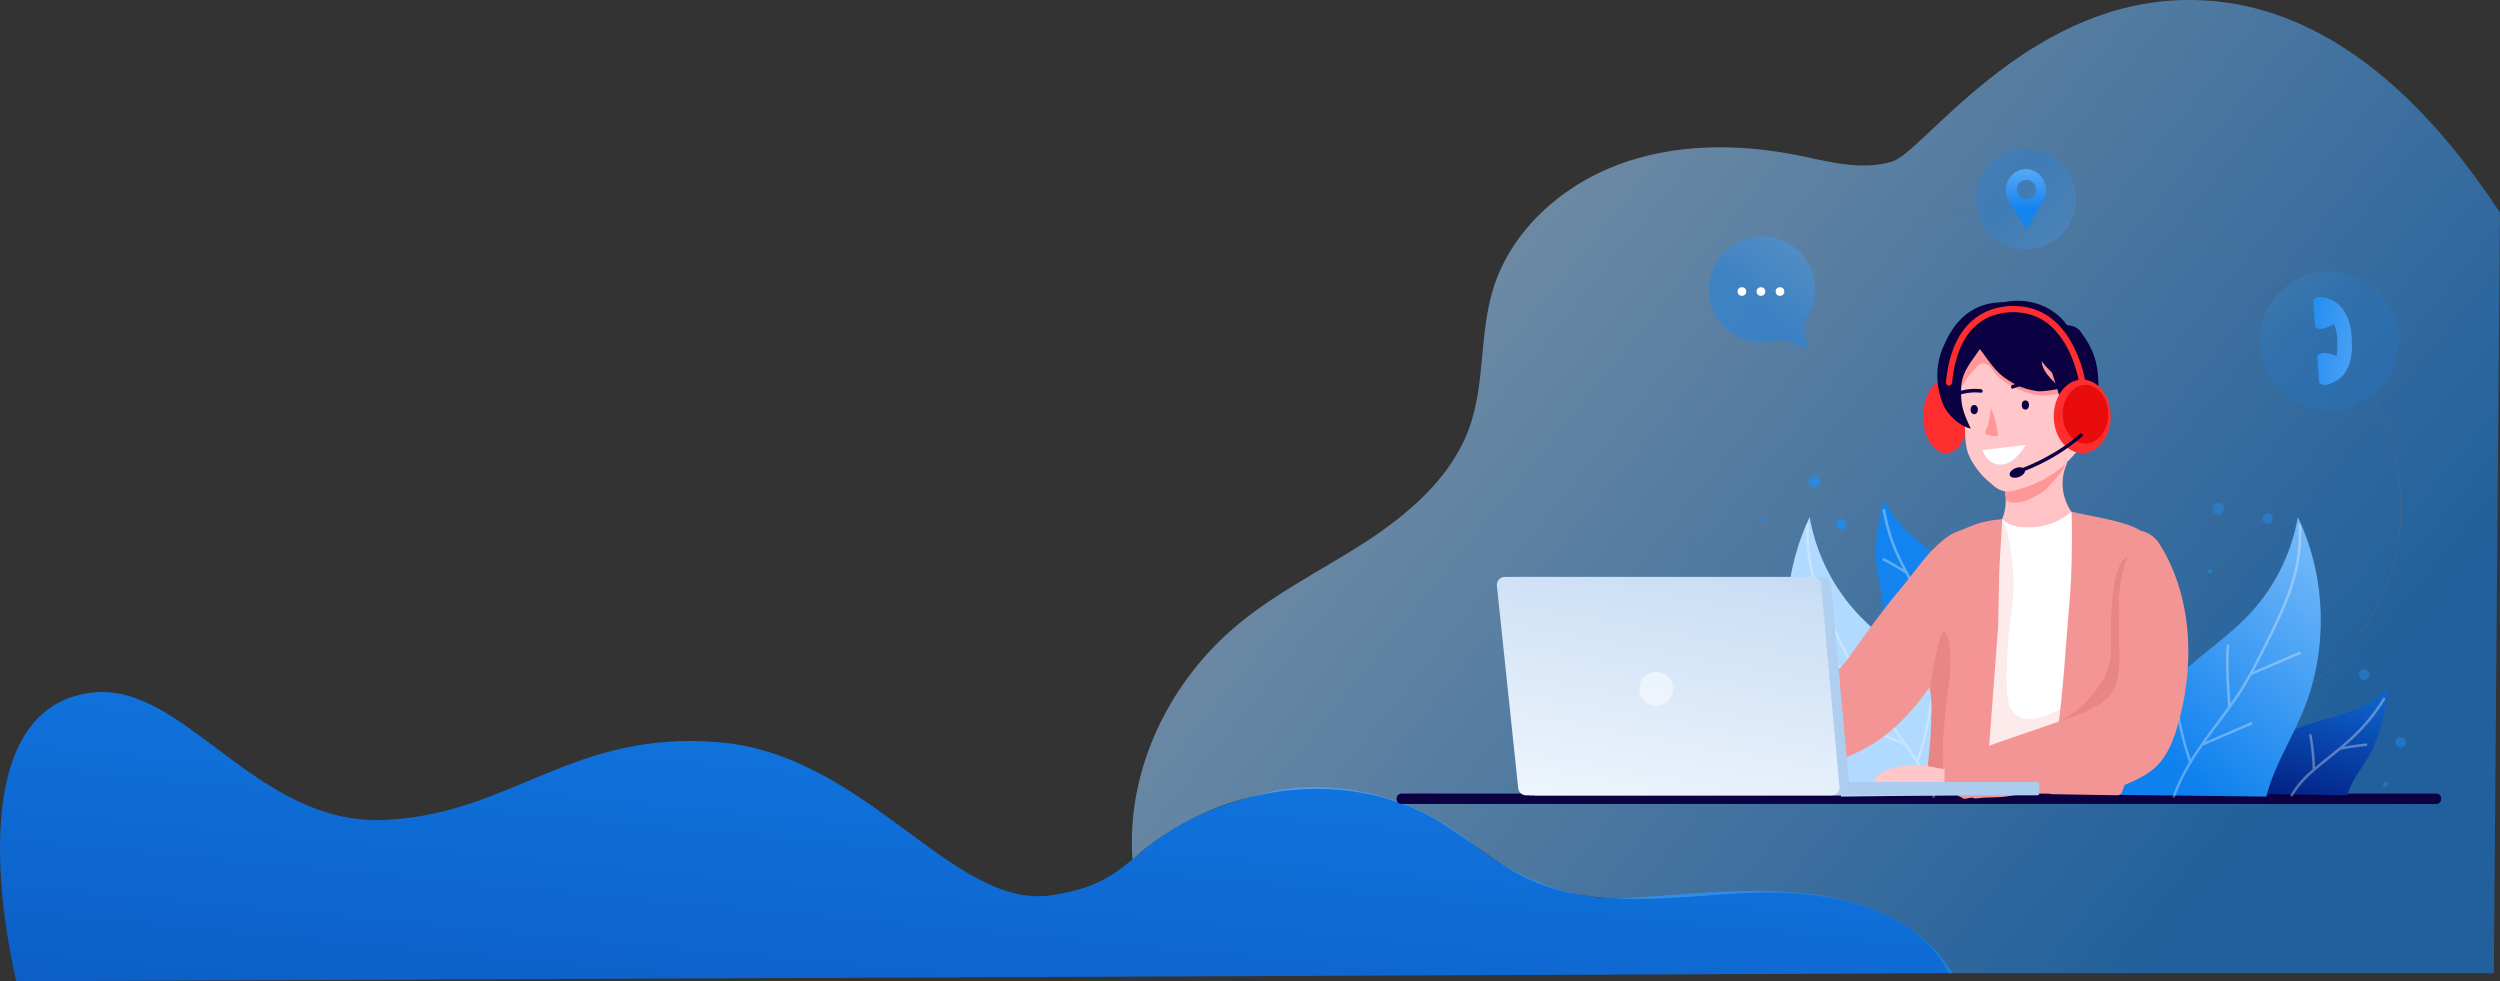 <svg xmlns="http://www.w3.org/2000/svg" xmlns:xlink="http://www.w3.org/1999/xlink" width="1994.416" height="782.819" viewBox="0 0 1994.416 782.819">
  <rect x="0" y="0" width="1994.416" height="782.819" fill="#333333" stroke="none"/>
  <defs>
    <style>
      .cls-1 {
        fill: url(#linear-gradient);
      }

      .cls-2 {
        opacity: 0.56;
        fill: url(#linear-gradient-2);
      }

      .cls-3 {
        fill: #ff2e2e;
      }

      .cls-4 {
        fill: #ffc3c5;
      }

      .cls-5 {
        fill: #ff9798;
      }

      .cls-6 {
        fill: #ffc7c9;
      }

      .cls-7 {
        fill: #0b0042;
      }

      .cls-17, .cls-32, .cls-8 {
        fill: #fff;
      }

      .cls-9 {
        fill: #e80c0c;
      }

      .cls-10 {
        opacity: 0.17;
        fill: url(#linear-gradient-3);
      }

      .cls-11 {
        fill: url(#linear-gradient-4);
      }

      .cls-12 {
        opacity: 0.26;
        fill: url(#linear-gradient-5);
      }

      .cls-13 {
        fill: url(#linear-gradient-6);
      }

      .cls-14 {
        opacity: 0.43;
        fill: url(#linear-gradient-7);
      }

      .cls-15, .cls-22, .cls-23, .cls-24 {
        fill: #238df0;
      }

      .cls-15 {
        opacity: 0.67;
      }

      .cls-16 {
        fill: url(#linear-gradient-8);
      }

      .cls-17 {
        opacity: 0.33;
      }

      .cls-18 {
        fill: url(#linear-gradient-9);
      }

      .cls-19 {
        fill: url(#linear-gradient-10);
      }

      .cls-20 {
        opacity: 0.31;
      }

      .cls-21 {
        fill: url(#linear-gradient-11);
      }

      .cls-22 {
        opacity: 0.45;
      }

      .cls-23 {
        opacity: 0.25;
      }

      .cls-24, .cls-32 {
        opacity: 0.48;
      }

      .cls-25 {
        fill: none;
        stroke: #707070;
        stroke-miterlimit: 10;
        stroke-width: 0.5px;
        opacity: 0.4;
      }

      .cls-26, .cls-27 {
        fill: #f49595;
      }

      .cls-27 {
        opacity: 0.18;
      }

      .cls-28 {
        fill: #e88585;
      }

      .cls-29 {
        fill: url(#linear-gradient-12);
      }

      .cls-30 {
        fill: url(#linear-gradient-13);
      }

      .cls-31 {
        fill: url(#linear-gradient-14);
      }
    </style>
    <linearGradient id="linear-gradient" x1="1.052" y1="-0.348" x2="-1.598" y2="3.898" gradientUnits="objectBoundingBox">
      <stop offset="0.005" stop-color="#1384ef"/>
      <stop offset="0.652" stop-color="#073ba0"/>
      <stop offset="1" stop-color="#001376"/>
    </linearGradient>
    <linearGradient id="linear-gradient-2" x1="0.121" y1="0.269" x2="0.903" y2="0.724" gradientUnits="objectBoundingBox">
      <stop offset="0" stop-color="#b0daff"/>
      <stop offset="1" stop-color="#1484ef"/>
    </linearGradient>
    <linearGradient id="linear-gradient-3" x1="-0.248" y1="-0.475" x2="0.361" y2="0.319" xlink:href="#linear-gradient-2"/>
    <linearGradient id="linear-gradient-4" x1="4.309" y1="1.838" x2="-0.651" y2="0.177" xlink:href="#linear-gradient-2"/>
    <linearGradient id="linear-gradient-5" x1="1.658" y1="1.54" x2="0.448" y2="0.453" xlink:href="#linear-gradient-2"/>
    <linearGradient id="linear-gradient-6" x1="0.483" y1="-0.846" x2="0.504" y2="0.654" xlink:href="#linear-gradient-2"/>
    <linearGradient id="linear-gradient-7" x1="1.844" y1="-0.92" x2="0.463" y2="0.652" xlink:href="#linear-gradient-2"/>
    <linearGradient id="linear-gradient-8" x1="1.001" y1="-0.518" x2="0.255" y2="1.256" gradientUnits="objectBoundingBox">
      <stop offset="0.005" stop-color="#1384ef"/>
      <stop offset="1" stop-color="#001376"/>
    </linearGradient>
    <linearGradient id="linear-gradient-9" x1="-44.008" y1="-6.615" x2="-45.03" y2="-5.396" xlink:href="#linear-gradient-8"/>
    <linearGradient id="linear-gradient-10" x1="1.218" y1="-0.466" x2="0.368" y2="0.957" gradientUnits="objectBoundingBox">
      <stop offset="0" stop-color="#b0daff"/>
      <stop offset="1" stop-color="#0e81ee"/>
    </linearGradient>
    <linearGradient id="linear-gradient-11" x1="-25.982" y1="-0.466" x2="-26.832" y2="0.957" xlink:href="#linear-gradient-10"/>
    <linearGradient id="linear-gradient-12" x1="1.066" y1="15.599" x2="0.76" y2="7.447" gradientUnits="objectBoundingBox">
      <stop offset="0" stop-color="#fff"/>
      <stop offset="1" stop-color="#acccef"/>
    </linearGradient>
    <linearGradient id="linear-gradient-13" x1="0" y1="0.5" x2="1" y2="0.5" xlink:href="#linear-gradient-12"/>
    <linearGradient id="linear-gradient-14" x1="0.195" y1="1.565" x2="0.889" y2="-0.86" xlink:href="#linear-gradient-12"/>
  </defs>
  <g id="Group_690" data-name="Group 690" transform="translate(-419.026 -252.869)">
    <path id="Path_1630" data-name="Path 1630" class="cls-1" d="M1976.538,578.831c-58.742-95.755-215.047-57.707-274.1-59.9s-106.2-41.4-106.2-41.4c-83.6-68.477-169.293-42.062-169.293-42.062-114.447,29.452-90.965,69.777-169.378,81.219s-146.79-112.075-264.79-122.075-166,58-268,62S566.089,346.545,492.7,354.968c-115.6,13.268-60.59,230.317-60.59,230.317Z" transform="translate(0 450.404)"/>
    <path id="Path_1631" data-name="Path 1631" class="cls-2" d="M1737.434,1029.234c-26.959-52.937-97.539-66.647-157.775-64.1S1455.69,979.4,1401.278,953.9c-26.295-12.318-47.937-32.423-73-47.011-75.086-43.717-178.251-27.069-242.387,31.6-4.782-68.614,26.624-136.784,78.712-182.777,31.7-27.992,70.493-46.8,106.123-69.787s69.722-52.3,83.9-91.771c12.674-35.278,7.967-74.587,18.907-110.421,13.988-45.818,53.3-81.76,98.728-99.072s96.214-17.524,143.962-7.987c25.129,5.019,51.374,12.625,75.83,5.054,24.866-7.7,103.97-124.023,228.819-128.708s209.52,99.364,256,169.333l-4.933,606.879Z" transform="translate(236.564 0)"/>
    <g id="Group_689" data-name="Group 689" transform="translate(1533.164 371.758)">
      <g id="Group_659" data-name="Group 659" transform="translate(420.137 121.068)">
        <ellipse id="Ellipse_117" data-name="Ellipse 117" class="cls-3" cx="18.033" cy="29.319" rx="18.033" ry="29.319" transform="translate(0 62.876)"/>
        <path id="Path_1632" data-name="Path 1632" class="cls-4" d="M1420.578,326.553a38.942,38.942,0,0,0,14.906,49.932,5.063,5.063,0,0,1,2.466,2.369c.522,1.558-.654,3.135-1.81,4.3a43.558,43.558,0,0,1-19.183,11.209c-10.812,2.988-22.3,1.68-33.389-.015-8.586-1.313-17.931-3.292-23.332-10.1a39.423,39.423,0,0,0,8.145-42.868" transform="translate(-1305.617 -197.328)"/>
        <path id="Path_1633" data-name="Path 1633" class="cls-5" d="M1417.237,322.868c-4.445,10.413-2.94,12.789-10.148,20.632-1.562,1.7-6.52,7.68-8.828,9.862-1.875,1.772-8.1,5.366-10.318,6.4-3.622,1.682-6.971,3.35-10.838,3.791-4.825.549-7.118.8-10.818-1.77,0,0-.511-9.852-2.511-13.014" transform="translate(-1300.321 -202.841)"/>
        <path id="Path_1634" data-name="Path 1634" class="cls-6" d="M1365.688,290.7c-7.433,5.381-15.3,15.732-16.8,24.785s4.977,17.564,6.415,25.973c2.092,12.245-.631,22.868,4.635,34.12,2.526,5.4,8.406,13.705,13.241,17.794,4.7,3.979,8.227,8.3,14.274,9.437,4.758.9,7.92-.489,12.61-1.682,10.65-2.711,26.652-10.543,36.119-19.92,10.57-10.466,14.177-15.128,17.634-29.595s2.561-29.742-.918-44.2" transform="translate(-1322.922 -250.97)"/>
        <path id="Path_1635" data-name="Path 1635" class="cls-5" d="M1349.222,344.688a71.966,71.966,0,0,1,16.4-23.841,8.8,8.8,0,0,1,3.245-2.246c4.527-1.463,7.954,3.869,10.875,7.623,7.83,10.064,29.3,19.092,41.957,17.571a238.019,238.019,0,0,1,38.116-1.917c-8.244-19.451-30.473-46.318-49-56.479-7.478-4.1-15.922-7.243-24.386-6.195-12.749,1.575-22.361,12.025-30.278,22.142-3.971,5.072-8.039,11.05-6.954,17.4" transform="translate(-1322.398 -268.465)"/>
        <path id="Path_1636" data-name="Path 1636" class="cls-7" d="M1383.11,295.97c-1.265,16.706-17.614,26.245-20.746,42.7-.923,4.845-.726,11.676-.125,16.571.811,6.624,4.333,14.759,7.288,20.741-8.409-1.32-18.807-11.289-22.037-19.164-5.846-14.249-6.342-30.83-.337-45.015s18.2-37.6,50.348-36.521" transform="translate(-1331.591 -274.076)"/>
        <path id="Path_1637" data-name="Path 1637" class="cls-7" d="M1351.463,300.2c15.417,6.869,21.24,26.155,35.008,35.919,8.906,6.317,15.972,9.317,26.789,10.815,2.818.392,15.385-1.25,17.938-2.508-6.018-5.651-14.938-13.129-15.035-21.385a63.613,63.613,0,0,0,42.161,25.1L1442.7,307.6a80.793,80.793,0,0,0-4.3-9.832c-6.957-12.7-20.779-20.944-35.161-22.631s-29.1,2.746-41.178,10.73c-5.406,3.577-10.585,8.2-12.485,14.392" transform="translate(-1321.553 -274.779)"/>
        <path id="Path_1638" data-name="Path 1638" class="cls-7" d="M1375.464,287.752s24.543-11.681,32.954,0,16.661,24.942,13.436,53.805-22.1,24.076-22.1,24.076Z" transform="translate(-1282.836 -263.14)"/>
        <g id="Group_653" data-name="Group 653" transform="translate(19.797 64.13)">
          <path id="Path_1639" data-name="Path 1639" class="cls-5" d="M1362.761,309.126c-.879,6.337-1.241,11.137-4.438,18.428a2.1,2.1,0,0,0,.1,1.695,1.635,1.635,0,0,0,.991.741,22.335,22.335,0,0,0,8.946,1.378,74.252,74.252,0,0,0-5.6-22.241" transform="translate(-1328.48 -287.528)"/>
          <g id="Group_651" data-name="Group 651" transform="translate(0 6.168)">
            <path id="Path_1640" data-name="Path 1640" class="cls-7" d="M1372.528,303.168a43.517,43.517,0,0,0-16.259,1.34,21.124,21.124,0,0,0-5.988,2.721,11.6,11.6,0,0,0-3.884,5.286c-.7,1.667,2.022,2.394,2.713.749a8.107,8.107,0,0,1,3.27-4.043,21.191,21.191,0,0,1,5.558-2.254,43.206,43.206,0,0,1,14.589-.986c1.8.17,1.792-2.646,0-2.813Z" transform="translate(-1346.284 -302.944)"/>
          </g>
          <ellipse id="Ellipse_118" data-name="Ellipse 118" class="cls-7" cx="2.899" cy="3.692" rx="2.899" ry="3.692" transform="translate(18.006 18.968)"/>
          <ellipse id="Ellipse_119" data-name="Ellipse 119" class="cls-7" cx="2.899" cy="3.692" rx="2.899" ry="3.692" transform="translate(58.809 15.331)"/>
          <path id="Path_1641" data-name="Path 1641" class="cls-8" d="M1357.289,324.866l34.542-4s-8.209,14.167-17.754,15.492C1361.158,338.157,1357.289,324.866,1357.289,324.866Z" transform="translate(-1329.822 -269.96)"/>
          <g id="Group_652" data-name="Group 652" transform="translate(50.236)">
            <path id="Path_1642" data-name="Path 1642" class="cls-7" d="M1368.105,306.366a43.275,43.275,0,0,1,14.347-3.07,21.339,21.339,0,0,1,5.818.614,8.511,8.511,0,0,1,4.57,3.28c1.136,1.41,3.115-.592,1.989-1.989a11.05,11.05,0,0,0-5.119-3.8,21.62,21.62,0,0,0-6.586-.926,44.148,44.148,0,0,0-15.767,3.18c-1.67.649-.944,3.372.749,2.713Z" transform="translate(-1366.411 -300.473)"/>
          </g>
        </g>
        <g id="Group_658" data-name="Group 658" transform="translate(18.034 4.186)">
          <g id="Group_655" data-name="Group 655">
            <ellipse id="Ellipse_120" data-name="Ellipse 120" class="cls-3" cx="22.744" cy="29.319" rx="22.744" ry="29.319" transform="translate(86.082 58.69)"/>
            <g id="Group_654" data-name="Group 654">
              <path id="Path_1643" data-name="Path 1643" class="cls-3" d="M1457.01,337.729a91.158,91.158,0,0,0-5.087-18.82c-4.5-12.053-11.235-23.869-21.455-31.966a47.093,47.093,0,0,0-19.878-9.415,57.261,57.261,0,0,0-25.875.891c-13.905,3.761-24.583,13.765-30.758,26.587-4.593,9.537-6.859,19.868-8.117,30.318-.085.716-.167,1.435-.25,2.151a2.5,2.5,0,0,0,2.484,2.484,2.544,2.544,0,0,0,2.483-2.484c.082-.716.165-1.435.25-2.151.048-.379.092-.761.142-1.141.027-.217.055-.432.082-.649.093-.716-.055.377.048-.357.3-2.1.632-4.191,1.034-6.272a86.859,86.859,0,0,1,4.463-15.6c4.488-11.287,12.687-21.762,24.545-26.465,13.878-5.5,30.718-4.6,43.247,3.754,10.174,6.784,17.282,18.048,21.708,28.923a105.749,105.749,0,0,1,4.535,13.853c.616,2.431,1.011,4.9,1.557,7.338.025.11.035.227.052.342a2.5,2.5,0,0,0,3.055,1.735,2.551,2.551,0,0,0,1.735-3.055Z" transform="translate(-1345.578 -276.456)"/>
            </g>
            <ellipse id="Ellipse_121" data-name="Ellipse 121" class="cls-9" cx="18.192" cy="23.45" rx="18.192" ry="23.45" transform="translate(93.197 62.845)"/>
          </g>
          <g id="Group_657" data-name="Group 657" transform="translate(49.72 101.674)">
            <g id="Group_656" data-name="Group 656" transform="translate(8.31)">
              <path id="Path_1644" data-name="Path 1644" class="cls-7" d="M1417.684,317.572c-8.978,8.152-19.7,14.8-30.426,20.335a146.082,146.082,0,0,1-17.472,7.628c-1.69.609-.961,3.327.749,2.713A158.77,158.77,0,0,0,1416.8,322c.973-.794,1.944-1.592,2.873-2.436,1.343-1.22-.651-3.2-1.989-1.989Z" transform="translate(-1368.828 -317.192)"/>
            </g>
            <ellipse id="Ellipse_122" data-name="Ellipse 122" class="cls-7" cx="6.413" cy="3.78" rx="6.413" ry="3.78" transform="translate(0 29.79) rotate(-20.024)"/>
          </g>
        </g>
      </g>
      <g id="Group_660" data-name="Group 660" transform="translate(0 514.12)">
        <path id="Path_1645" data-name="Path 1645" class="cls-7" d="M1999.373,432.345H1207.525c-10.693,0-21.41-.2-32.1,0-.467.01-.936,0-1.4,0-5.324,0-5.332,8.274,0,8.274H1965.87c10.693,0,21.408.2,32.1,0,.469-.01.936,0,1.405,0,5.321,0,5.332-8.274,0-8.274Z" transform="translate(-1170.026 -432.255)"/>
      </g>
      <g id="Group_661" data-name="Group 661" transform="translate(688.721 97.625)">
        <circle id="Ellipse_123" data-name="Ellipse 123" class="cls-10" cx="55.479" cy="55.479" r="55.479"/>
        <path id="Path_1646" data-name="Path 1646" class="cls-11" d="M1474.125,343.531c6.569-1.745,12.25-5.561,15.285-11.189a21.232,21.232,0,0,0,1.4-2.9c3.529-6.794,3.237-18.068,2.978-21.832-.23-10.453-3.055-17.938-5.646-21.917a13.016,13.016,0,0,0-1.862-3c-6.055-6.532-10.463-8.281-17.252-9.093-3.147-.377-6.2,1.3-6.048,3.3l1.455,19.591c.147,1.969,3.342,3.162,6.367,2.359a36.088,36.088,0,0,0,8.958-3.574,38.428,38.428,0,0,1,2.431,13.069l0,.142a57.087,57.087,0,0,1-.467,12.08,36.258,36.258,0,0,0-9.382-2.284c-3.147-.374-6.2,1.3-6.048,3.3l1.455,19.591C1467.905,343.139,1471.1,344.332,1474.125,343.531Z" transform="translate(-1420.503 -253.185)"/>
      </g>
      <g id="Group_662" data-name="Group 662" transform="translate(462.025)">
        <circle id="Ellipse_124" data-name="Ellipse 124" class="cls-12" cx="40.05" cy="40.05" r="40.05"/>
        <path id="Path_1647" data-name="Path 1647" class="cls-13" d="M1396.744,249.487c0-9.267-7.156-16.78-15.984-16.78s-15.982,7.513-15.982,16.78a17.5,17.5,0,0,0,.956,5.673h-.018l.08.18a17.016,17.016,0,0,0,1.173,2.6l14.352,22.753,13.9-24.061-.018,0A17.352,17.352,0,0,0,1396.744,249.487Zm-15.512,7.213a7.684,7.684,0,1,1,7.683-7.685A7.684,7.684,0,0,1,1381.231,256.7Z" transform="translate(-1340.711 -216.65)"/>
      </g>
      <g id="Group_664" data-name="Group 664" transform="translate(249.129 69.558)">
        <path id="Path_1648" data-name="Path 1648" class="cls-14" d="M1345.329,323.025a42.374,42.374,0,1,0-17.853,13.074l-.018.015,21.086,7.977-3.192-21.083Z" transform="translate(-1269.839 -254.142)"/>
        <g id="Group_663" data-name="Group 663" transform="translate(22.913 40.673)">
          <circle id="Ellipse_125" data-name="Ellipse 125" class="cls-8" cx="3.457" cy="3.457" r="3.457"/>
          <circle id="Ellipse_126" data-name="Ellipse 126" class="cls-8" cx="3.457" cy="3.457" r="3.457" transform="translate(15.182)"/>
          <circle id="Ellipse_127" data-name="Ellipse 127" class="cls-8" cx="3.457" cy="3.457" r="3.457" transform="translate(30.365)"/>
        </g>
      </g>
      <circle id="Ellipse_128" data-name="Ellipse 128" class="cls-15" cx="4.124" cy="4.124" r="4.124" transform="translate(350.728 295.028)"/>
      <circle id="Ellipse_129" data-name="Ellipse 129" class="cls-15" cx="4.633" cy="4.633" r="4.633" transform="translate(328.581 260.745)"/>
      <g id="Group_685" data-name="Group 685" transform="translate(290.645 260.872)">
        <g id="Group_681" data-name="Group 681" transform="translate(20.62 19.01)">
          <g id="Group_665" data-name="Group 665" transform="translate(356.204 151.215)">
            <path id="Path_1649" data-name="Path 1649" class="cls-16" d="M1437.446,482.1c9.844-19.234,23.449-37.357,42.391-47.755,17.833-9.789,38.877-11.968,57.454-20.26a94.2,94.2,0,0,0,23.592-15.1c-2.705,17.329-5.533,35.031-13.8,50.5-6.107,11.429-15.11,21.488-18.687,33.94" transform="translate(-1437.446 -398.992)"/>
            <path id="Path_1650" data-name="Path 1650" class="cls-17" d="M1529.446,402.142A149.432,149.432,0,0,1,1504,433.095c-9.17,8.471-19.207,15.9-28.664,24.009a166.313,166.313,0,0,0-2.735-25.743c-.24-1.293-2.209-.746-1.969.542a162.868,162.868,0,0,1,2.7,26.155.9.9,0,0,0,.255.559c-.888.776-1.807,1.52-2.681,2.314a75.529,75.529,0,0,0-15.023,17.993,1.022,1.022,0,0,0,1.765,1.031c7.3-12.677,19.137-21.525,30.351-30.513,2.658-2.129,5.309-4.286,7.927-6.484a.933.933,0,0,0,.514.107q9.727-1.9,19.593-2.91c1.3-.135,1.308-2.179,0-2.044-5.843.6-11.654,1.468-17.429,2.518a172.212,172.212,0,0,0,19.274-18.937,156.262,156.262,0,0,0,13.331-18.518C1531.909,402.053,1530.142,401.027,1529.446,402.142Z" transform="translate(-1410.079 -394.999)"/>
          </g>
          <g id="Group_666" data-name="Group 666" transform="translate(71.023)">
            <path id="Path_1651" data-name="Path 1651" class="cls-18" d="M1413.443,461.349c-2.012-21.515-7.935-43.39-21.672-60.065-12.937-15.7-31.674-25.526-45.853-40.11a94.172,94.172,0,0,1-16.319-22.766c-3.909,17.1-7.842,34.589-5.9,52.018,1.438,12.877,6.07,25.556,4.777,38.448" transform="translate(-1323.189 -338.408)"/>
            <path id="Path_1652" data-name="Path 1652" class="cls-17" d="M1327.534,342.169A149.529,149.529,0,0,0,1339.7,380.35c5.376,11.264,11.946,21.882,17.724,32.922a166.407,166.407,0,0,1,12.08-22.9c.7-1.111,2.329.127,1.63,1.233a163,163,0,0,0-12.2,23.292.9.9,0,0,1-.442.424c.536,1.051,1.113,2.082,1.632,3.142a75.689,75.689,0,0,1,7.286,22.279,1.023,1.023,0,0,1-2.022.3c-2.079-14.479-9.8-27.084-16.883-39.589-1.68-2.963-3.342-5.948-4.959-8.961a.913.913,0,0,1-.517-.092q-8.333-5.365-17.12-9.964c-1.153-.6-.409-2.508.759-1.9,5.2,2.721,10.278,5.681,15.255,8.8a172.038,172.038,0,0,1-10.885-24.733,156.527,156.527,0,0,1-5.521-22.139A1.023,1.023,0,0,1,1327.534,342.169Z" transform="translate(-1319.99 -334.027)"/>
          </g>
          <g id="Group_673" data-name="Group 673" transform="translate(265.973 13.74)">
            <path id="Path_1653" data-name="Path 1653" class="cls-19" d="M1401.295,565.569a162.775,162.775,0,0,1,44.965-92.994c17.943-18.283,40.055-32.118,57.684-50.708a151.546,151.546,0,0,0,39.1-77.954c22.926,48.229,24.4,106.186,3.956,155.518-9.387,22.651-23.17,43.639-29,67.456" transform="translate(-1401.295 -343.913)"/>
            <g id="Group_672" data-name="Group 672" class="cls-20" transform="translate(41.783 5.53)">
              <g id="Group_667" data-name="Group 667" transform="translate(42.662 95.906)">
                <path id="Path_1654" data-name="Path 1654" class="cls-8" d="M1435.688,385.531c-1.415,16.259.19,32.682,1.1,48.926.072,1.308,2.119,1.318,2.044,0-.914-16.244-2.519-32.667-1.1-48.926.112-1.308-1.932-1.3-2.044,0Z" transform="translate(-1435.128 -384.553)"/>
              </g>
              <g id="Group_668" data-name="Group 668" transform="translate(62.401 101.848)">
                <path id="Path_1655" data-name="Path 1655" class="cls-8" d="M1444.6,405.187l38.1-16.4c1.2-.519.165-2.279-1.034-1.765l-38.1,16.4c-1.205.519-.164,2.281,1.031,1.765Z" transform="translate(-1443.036 -386.934)"/>
              </g>
              <g id="Group_669" data-name="Group 669" transform="translate(23.603 158.164)">
                <path id="Path_1656" data-name="Path 1656" class="cls-8" d="M1429.059,427.75l38.1-16.4c1.206-.519.165-2.279-1.031-1.765l-38.1,16.4c-1.206.519-.167,2.281,1.031,1.765Z" transform="translate(-1427.492 -409.497)"/>
              </g>
              <g id="Group_670" data-name="Group 670" transform="translate(1.794 140.165)">
                <path id="Path_1657" data-name="Path 1657" class="cls-8" d="M1418.764,403.256a246.734,246.734,0,0,0,11.484,49.148c.427,1.235,2.4.7,1.972-.544a244.118,244.118,0,0,1-11.412-48.6c-.165-1.285-2.211-1.3-2.044,0Z" transform="translate(-1418.754 -402.285)"/>
              </g>
              <g id="Group_671" data-name="Group 671">
                <path id="Path_1658" data-name="Path 1658" class="cls-8" d="M1420.066,563.915c10.188-29.385,31.641-52.617,48.96-77.854,9.44-13.753,16.975-28.479,24.406-43.377,7.1-14.219,14.17-28.531,19.384-43.572,5.808-16.75,8.835-34.25,7.8-52-.077-1.308-2.122-1.318-2.044,0a130.174,130.174,0,0,1-6.362,47.373c-4.864,15.2-11.816,29.617-18.9,43.881-7.438,14.968-14.821,29.939-24.138,43.854-8.444,12.607-17.891,24.5-26.7,36.848-9.819,13.773-18.8,28.242-24.37,44.3-.432,1.245,1.54,1.78,1.969.544Z" transform="translate(-1418.035 -346.128)"/>
              </g>
            </g>
          </g>
          <g id="Group_680" data-name="Group 680" transform="translate(0 13.74)">
            <path id="Path_1659" data-name="Path 1659" class="cls-21" d="M1454.786,565.569a162.776,162.776,0,0,0-44.965-92.994c-17.946-18.283-40.058-32.118-57.684-50.708a151.547,151.547,0,0,1-39.1-77.954c-22.928,48.229-24.4,106.186-3.956,155.518,9.387,22.651,23.17,43.639,29,67.456" transform="translate(-1294.734 -343.913)"/>
            <g id="Group_679" data-name="Group 679" class="cls-20" transform="translate(15.488 5.53)">
              <g id="Group_674" data-name="Group 674" transform="translate(56.409 95.906)">
                <path id="Path_1660" data-name="Path 1660" class="cls-8" d="M1326.689,385.531c1.415,16.259-.19,32.682-1.1,48.926-.075,1.308-2.119,1.318-2.044,0,.913-16.244,2.518-32.667,1.1-48.926-.115-1.308,1.929-1.3,2.044,0Z" transform="translate(-1323.539 -384.553)"/>
              </g>
              <g id="Group_675" data-name="Group 675" transform="translate(0.173 101.848)">
                <path id="Path_1661" data-name="Path 1661" class="cls-8" d="M1339.645,405.187l-38.1-16.4c-1.206-.519-.165-2.279,1.031-1.765l38.1,16.4c1.2.519.165,2.281-1.033,1.765Z" transform="translate(-1301.008 -386.934)"/>
              </g>
              <g id="Group_676" data-name="Group 676" transform="translate(38.971 158.164)">
                <path id="Path_1662" data-name="Path 1662" class="cls-8" d="M1355.191,427.75l-38.1-16.4c-1.2-.519-.165-2.279,1.031-1.765l38.1,16.4c1.205.519.165,2.281-1.031,1.765Z" transform="translate(-1316.553 -409.497)"/>
              </g>
              <g id="Group_677" data-name="Group 677" transform="translate(87.46 140.165)">
                <path id="Path_1663" data-name="Path 1663" class="cls-8" d="M1349.5,403.256A246.952,246.952,0,0,1,1338.01,452.4c-.427,1.235-2.4.7-1.969-.544a244.5,244.5,0,0,0,11.411-48.6c.164-1.285,2.211-1.3,2.044,0Z" transform="translate(-1335.98 -402.285)"/>
              </g>
              <g id="Group_678" data-name="Group 678">
                <path id="Path_1664" data-name="Path 1664" class="cls-8" d="M1401.686,563.915c-10.186-29.385-31.639-52.617-48.961-77.854-9.437-13.753-16.973-28.479-24.406-43.377-7.094-14.219-14.169-28.531-19.384-43.572-5.806-16.75-8.836-34.25-7.795-52,.078-1.308,2.122-1.318,2.044,0a130.13,130.13,0,0,0,6.362,47.373c4.862,15.2,11.816,29.617,18.9,43.881,7.435,14.968,14.818,29.939,24.136,43.854,8.444,12.607,17.894,24.5,26.7,36.848,9.822,13.773,18.8,28.242,24.373,44.3.432,1.245-1.543,1.78-1.972.544Z" transform="translate(-1300.939 -346.128)"/>
              </g>
            </g>
          </g>
        </g>
        <g id="Group_682" data-name="Group 682">
          <circle id="Ellipse_130" data-name="Ellipse 130" class="cls-22" cx="1.901" cy="1.901" r="1.901" transform="translate(0 32.538)"/>
          <circle id="Ellipse_131" data-name="Ellipse 131" class="cls-22" cx="4.124" cy="4.124" r="4.124" transform="translate(60.083 34.283)"/>
          <circle id="Ellipse_132" data-name="Ellipse 132" class="cls-23" cx="4.633" cy="4.633" r="4.633" transform="translate(37.936)"/>
        </g>
        <g id="Group_683" data-name="Group 683" transform="translate(477.112 154.351)">
          <circle id="Ellipse_133" data-name="Ellipse 133" class="cls-24" cx="1.901" cy="1.901" r="1.901" transform="translate(19.103 89.715)"/>
          <circle id="Ellipse_134" data-name="Ellipse 134" class="cls-24" cx="4.124" cy="4.124" r="4.124" transform="translate(29.253 53.969)"/>
          <circle id="Ellipse_135" data-name="Ellipse 135" class="cls-24" cx="4.124" cy="4.124" r="4.124"/>
        </g>
        <g id="Group_684" data-name="Group 684" transform="translate(356.323 21.488)">
          <circle id="Ellipse_136" data-name="Ellipse 136" class="cls-24" cx="1.901" cy="1.901" r="1.901" transform="translate(0 52.716)"/>
          <circle id="Ellipse_137" data-name="Ellipse 137" class="cls-24" cx="4.124" cy="4.124" r="4.124" transform="translate(43.751 8.254)"/>
          <circle id="Ellipse_138" data-name="Ellipse 138" class="cls-24" cx="4.633" cy="4.633" r="4.633" transform="translate(3.886)"/>
        </g>
      </g>
      <path id="Path_1665" data-name="Path 1665" class="cls-25" d="M1283.944,511.865s-58.311-116.4,23.7-223.935" transform="translate(-1029.678 -134.039)"/>
      <path id="Path_1666" data-name="Path 1666" class="cls-25" d="M1304.041,291.74s48.135-42.943,128.579-45.773" transform="translate(-969.545 -196.814)"/>
      <path id="Path_1667" data-name="Path 1667" class="cls-25" d="M1388.852,244.186s91.557-4.563,161.608,63.585" transform="translate(-842.672 -199.573)"/>
      <path id="Path_1668" data-name="Path 1668" class="cls-25" d="M1513.128,306.554s69.847,129.418-50.411,226.471" transform="translate(-732.172 -106.178)"/>
      <g id="Group_686" data-name="Group 686" transform="translate(251.899 289.324)">
        <path id="Path_1669" data-name="Path 1669" class="cls-8" d="M1430.509,342.191c-11.454,9.425-22.725,13.246-38.9,12.245-7.188-.447-11.489-1.954-16.439-6.257-6.267,5.771-11.521,13.5-12.971,21.136-4.615,24.321-4.885,49.036-5.144,73.648l-1.235,117.667a1.446,1.446,0,0,0,.252,1.018,2.264,2.264,0,0,0,1.323.529,248.453,248.453,0,0,0,56.014,3.172c8.439-.479,17.2-1.353,25.136,1.046-1.143-10.548,2.134-21.036,5.042-31.354,6.378-22.648,11.1-45.8,10.169-69.031-.312-7.77-1.258-15.515-1.563-23.282-.516-13.084.779-26.173.6-39.261a176.088,176.088,0,0,0-4.34-36.481c-2.2-9.709-10.586-16.985-17.949-24.795" transform="translate(-1143.982 -342.191)"/>
        <path id="Path_1670" data-name="Path 1670" class="cls-26" d="M1400.218,344.59c-.559,17.01-2.3,32.29-2.471,51.8-.078,8.99-.532,15.867-.512,24.852.013,6.178-.452,12.35-.916,18.515l-8.793,116.781a3.119,3.119,0,0,1-.651,2.014c-.846.9-2.458.931-3.841.881l-43.954-1.615,3.614-31.484c1.223-10.658,2.446-21.368,1.682-32.056-.764-10.655-3.5-21.188-3.737-31.861-.155-7.064.786-14.11,1.727-21.133l4-29.842c2.381-17.784,5.3-36.653,19.062-50.523a106.715,106.715,0,0,1,13.014-10.568c5.94-4.33,13.9-4.954,21.777-5.766" transform="translate(-1169.027 -338.602)"/>
        <path id="Path_1671" data-name="Path 1671" class="cls-26" d="M1490.094,345.5c-7.113,0-13.813,4.051-22.214,6.994-9.048,3.167-14.856,9.063-21.415,15.313-5.773,5.5-18.914,23.437-24.089,29.507-14.721,17.267-28.971,37.277-42.189,55.72-10.178,14.2-17.669,17.065-31.422,27.835-9.552,7.48-20.736,12.517-31.5,18.123a311.286,311.286,0,0,0-43.06,27.129,8.056,8.056,0,0,0-2.928,3.192,8.177,8.177,0,0,0-.135,4.133l2.121,15.158a4.575,4.575,0,0,0,.884,2.516,4.483,4.483,0,0,0,2.93,1.081c9.492,1.036,19.079.781,28.616.272,9.585-.512,19.2-1.285,28.552-3.449,9.31-2.152,18.245-5.653,27.141-9.143,13.319-5.224,26.732-10.5,38.8-18.173,22.831-14.519,39.558-36.765,54.484-59.334a92.55,92.55,0,0,0,7.573-13.031c2.461-5.5,3.894-11.394,5.3-17.255q4.1-17.054,8.1-34.132" transform="translate(-1270.949 -337.245)"/>
        <path id="Path_1672" data-name="Path 1672" class="cls-26" d="M1397.128,342.191c.679,14.958.4,48.831-1.373,69.415-5.067,58.777-5.805,93.4-17.414,151.24-.27,1.34-.464,2.915.7,3.871a6.026,6.026,0,0,0,3.662.846l50.173.834a6.08,6.08,0,0,0,2.945-.437,4.148,4.148,0,0,0,1.737-2.4c6.7-17.567,7.77-36.226,8.356-54.644q1.165-36.627.058-73.271c-.711-23.514-2.057-47.5,5.858-70.092,1.163-3.317,3.779-6.432,1.4-9.272-1.235-1.475-4.583-3.085-6.522-3.889-13.4-5.559-35.138-8.893-49.585-12.2" transform="translate(-1110.601 -342.191)"/>
        <path id="Path_1673" data-name="Path 1673" class="cls-27" d="M1380.865,344.991s2.2.342,4.371,6.662,8.736,35.815,4.46,63.7-5.329,65.187-2.85,74.11c1.965,7.071,9.4,27.638,52.3-.5S1442.3,518.7,1442.3,518.7l-76.523,19.706s-15.732-63.2-14.4-65.434" transform="translate(-1150.752 -338.002)"/>
        <path id="Path_1674" data-name="Path 1674" class="cls-28" d="M1381.427,489.27s15.317-5.94,29.817-24.653,12.567-31.858,12.567-42.266-1.735-67.913,18.093-66.178,3.469,98.151,3.469,98.151L1419.6,484.066l-28.766,12.392" transform="translate(-1105.678 -321.332)"/>
        <path id="Path_1675" data-name="Path 1675" class="cls-26" d="M1501.247,348.3c-6.215,9.267-11.529,21.757-14.484,35.825-3.809,18.146-2.311,25.868-2.479,46.752-.093,11.813,1.984,23.874-1.982,38.795-3.072,11.559-12.257,17.042-23.058,22.117s-22.331,8.331-33.556,12.367c-26.751,9.617-52.16,16.611-77.29,29.922-7.745,4.1.771,13.813.672,15.355a5.7,5.7,0,0,0,1.073,3.122c4.675,8.027,5.444,6.37,9.844,9.25,1.583,1.038,6.52-1.283,8.18-.372,1.585.871,6-.167,7.807-.25,6.557-.294,14.1-.11,20.572-1.243,33.361-5.841,62.162,3.841,93.373-9.35,8.522-3.6,17.1-7.58,23.829-13.947,9.53-9.023,14.364-21.894,17.891-34.557,13.3-47.735,11.319-101.7-15.116-143.568-3.377-5.349-9.749-9.774-15.278-10.218" transform="translate(-1159.956 -333.054)"/>
        <path id="Path_1676" data-name="Path 1676" class="cls-6" d="M1378.611,425.792s-23.262-4.038-32.929-1.994-23.142,5.134-22.866,12.789l55.795.055" transform="translate(-1193.363 -220.974)"/>
        <path id="Path_1677" data-name="Path 1677" class="cls-28" d="M1339.826,488.018s4.974-38.807,1.9-63.325c0,0,7.156-48.813,11.671-44.031s5.688,24.71,3.385,40.415-6.722,55.57-4.563,69.5" transform="translate(-1167.911 -285.134)"/>
      </g>
      <g id="Group_688" data-name="Group 688" transform="translate(79.996 341.353)">
        <rect id="Rectangle_223" data-name="Rectangle 223" class="cls-29" width="407.818" height="10.651" rx="1.625" transform="translate(24.951 163.586)"/>
        <g id="Group_687" data-name="Group 687">
          <path id="Path_1678" data-name="Path 1678" class="cls-30" d="M1472.135,537.274H1228.687a6.447,6.447,0,0,1-6.412-5.773l-16.985-161.344a6.449,6.449,0,0,1,6.413-7.121h245.712a6.445,6.445,0,0,1,6.42,5.86l14.721,161.344A6.447,6.447,0,0,1,1472.135,537.274Z" transform="translate(-1197.324 -363.036)"/>
          <path id="Path_1679" data-name="Path 1679" class="cls-31" d="M1468.956,537.274H1225.507a6.448,6.448,0,0,1-6.412-5.773l-16.983-161.344a6.445,6.445,0,0,1,6.41-7.121h245.715a6.448,6.448,0,0,1,6.42,5.86l14.719,161.344A6.447,6.447,0,0,1,1468.956,537.274Z" transform="translate(-1202.076 -363.036)"/>
          <circle id="Ellipse_139" data-name="Ellipse 139" class="cls-32" cx="13.489" cy="13.489" r="13.489" transform="translate(113.631 75.766)"/>
        </g>
      </g>
    </g>
  </g>
</svg>
